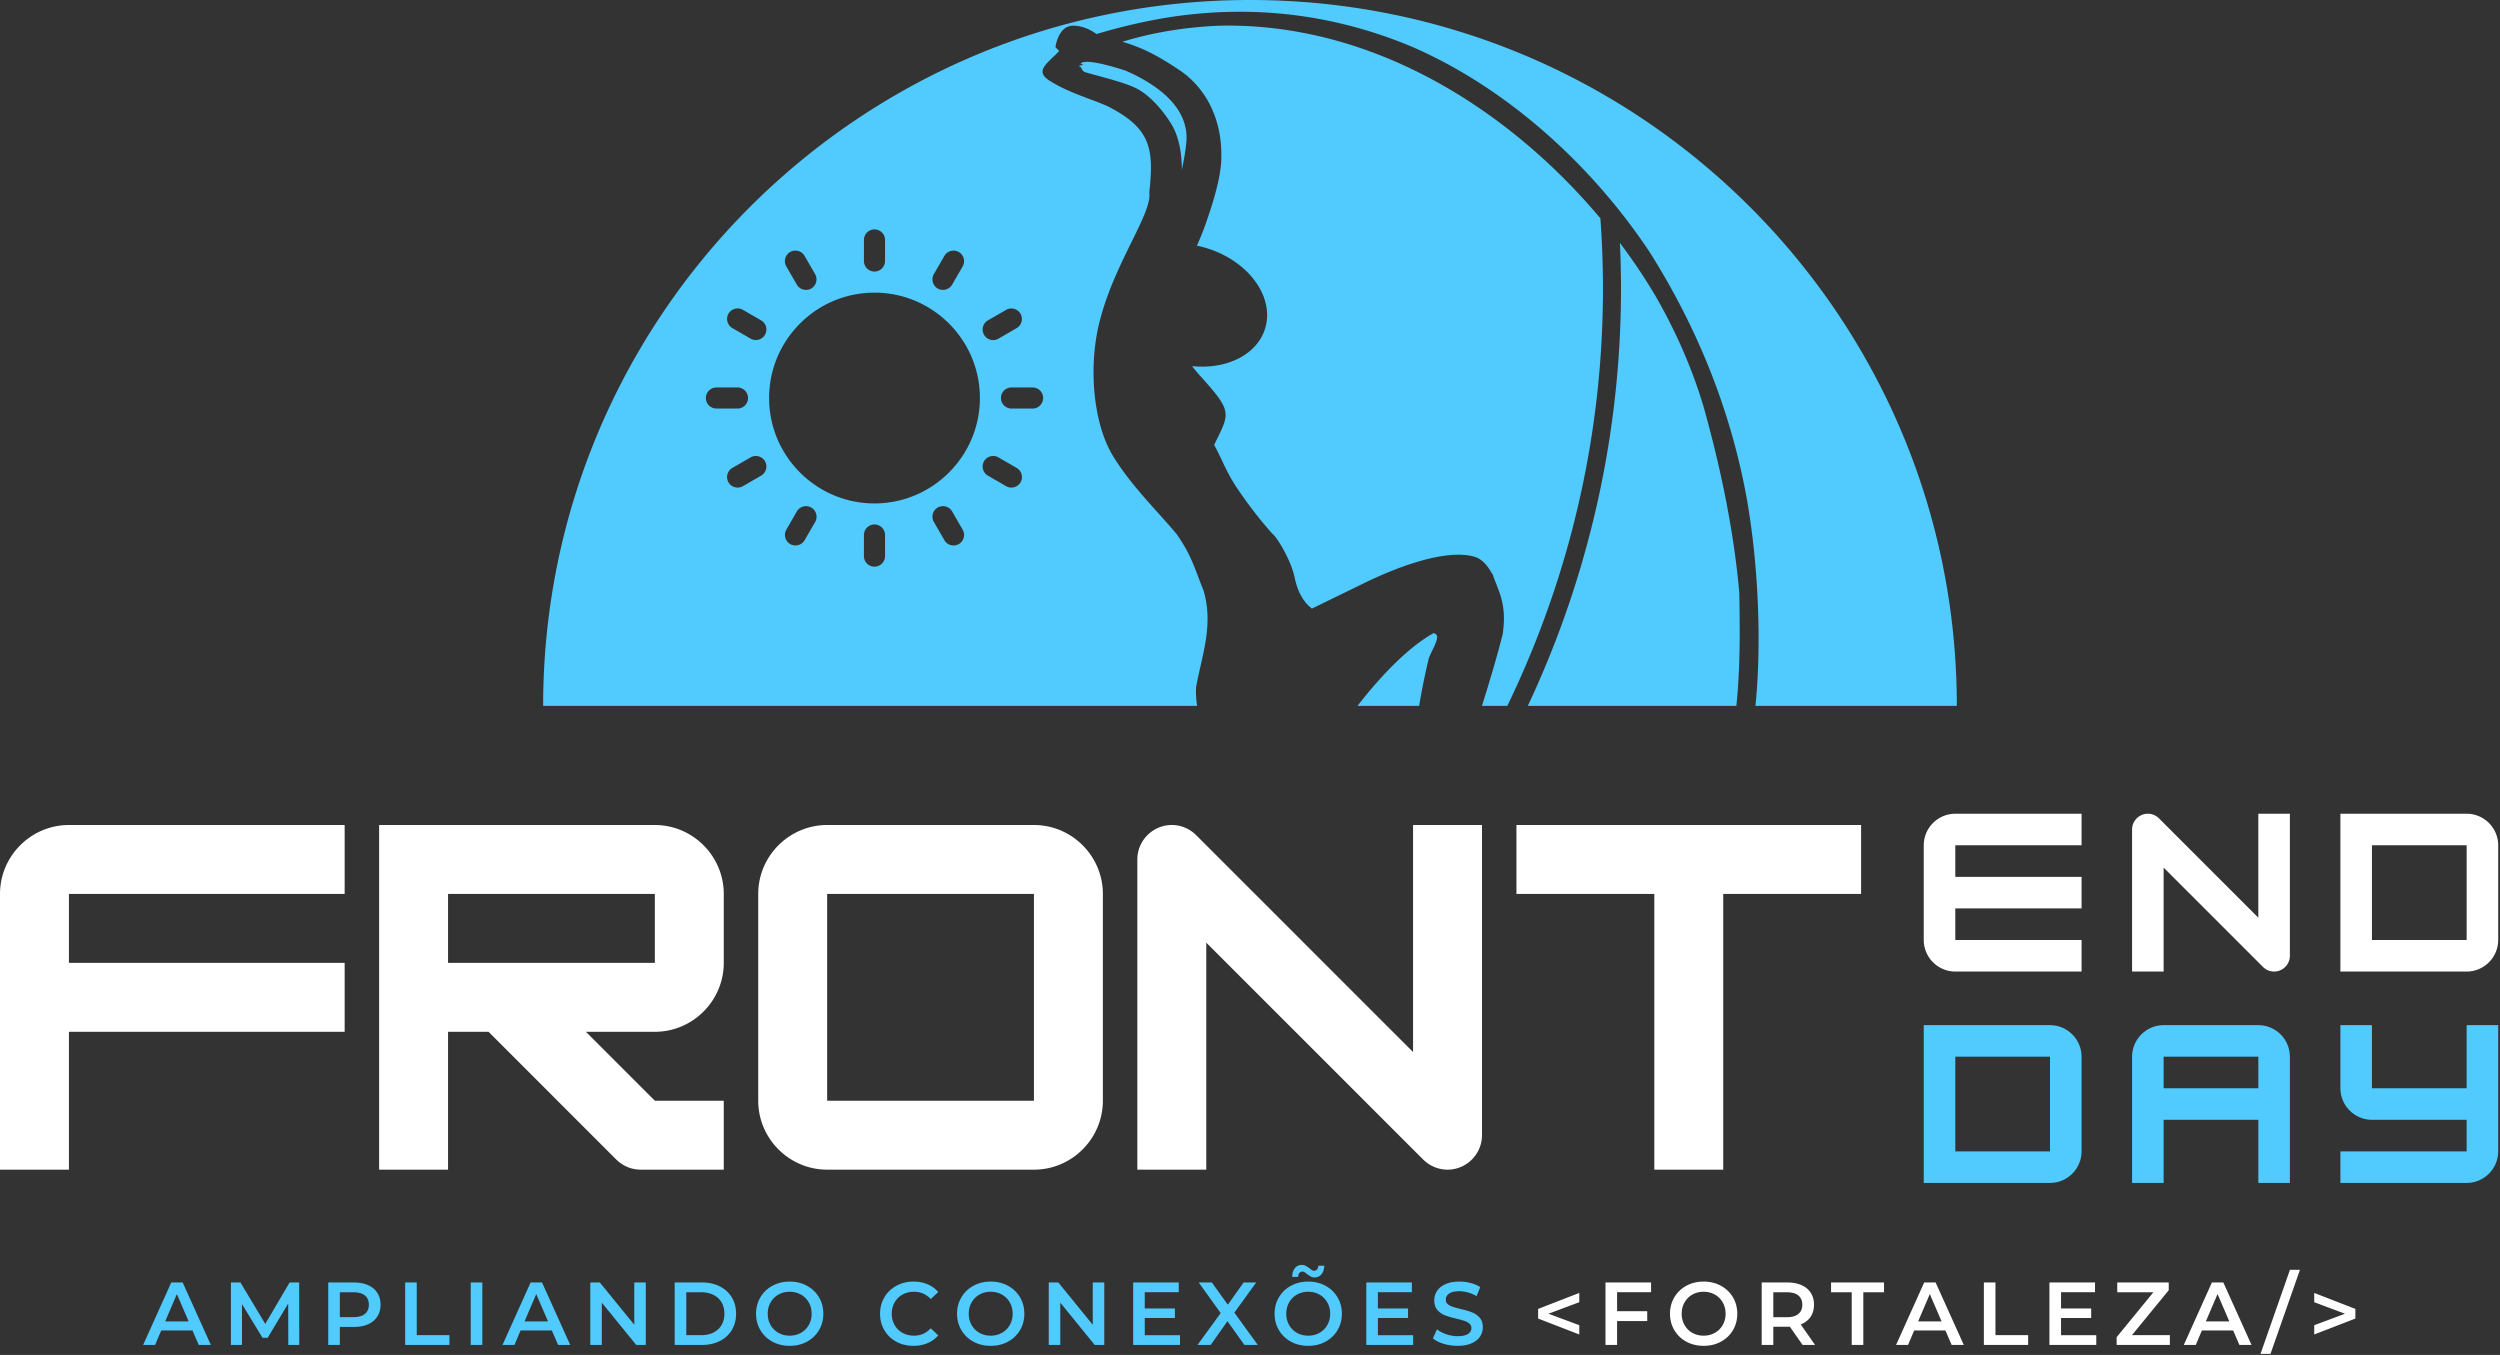 <svg xmlns="http://www.w3.org/2000/svg" width="1275" height="691" fill="none"><rect width="100%" height="100%" fill="#333333" stroke="none"/><path fill="#51CAFD" fill-rule="evenodd" d="M277 359.995C277 161.177 438.401 0 637.5 0c199.089 0 360.484 161.177 360.484 359.995H895.265c.642-6.092 1.043-12.253 1.299-18.534 1.23-31.187-1.302-62.14-5.734-87.317-8.427-46.422-26.167-88.776-49.797-126.016C810.335 82.148 766.59 43.8 719.346 23.514c-29.209-12.1-59.323-17.938-90.276-17.49v-.005c-10.318.146-20.724 1-31.219 2.541-13 1.97-25.719 4.97-38.625 8.797-2.334-1.692-6.703-4.26-11.906-4.26-7.724 0-9.042 10.984-9.042 10.984l1.911 1.912c-1.093 1.189-2.254 2.296-3.356 3.345-4.529 4.318-8.044 7.668-1.618 11.77 6.537 4.158 13.507 6.781 20.284 9.333 3.078 1.158 6.116 2.302 9.055 3.567 11.161 5.62 17.167 11.037 20.073 17.792 2.963 6.87 2.724 15.13 1.505 26.401.799 5.217-3.484 13.922-8.95 25.03-5.715 11.616-12.724 25.86-16.566 41.491-1.802 7.328-2.765 15.26-2.89 23.229-.266 16.292 2.932 32.661 9.474 43.891 6.718 11.126 14.863 20.21 23.11 29.408l.001.001c3.261 3.636 6.537 7.29 9.748 11.096 6.003 8.493 8.424 14.922 10.934 21.59.866 2.299 1.742 4.626 2.78 7.076 4.126 13.893 1.308 26.327-1.509 38.758-.807 3.559-1.614 7.118-2.257 10.711-.149 3.444.041 6.596.543 9.513H277Zm446.759 0h-31.434c12.65-16.274 26.272-30.046 38.666-37.044 3.543.384 1.508 4.595-.442 8.627-.983 2.033-1.944 4.022-2.157 5.451-1.866 7.834-3.367 15.434-4.633 22.966Zm44.969 0h-12.942c3.842-12.2 7.503-24.386 10.575-36.534 1.874-12.55-.679-19.054-3.417-26.03l-.001-.002-.001-.002c-.595-1.517-1.199-3.056-1.768-4.684-.048.105-.24-.221-.586-.806l-.001-.001c-1.141-1.93-3.946-6.675-8.674-8.021-16.389-4.659-44.643 8.129-51.607 11.281-.471.214-.845.383-1.111.5l-30.136 14.692c-5.734-4.541-7.734-10.838-8.932-16.453-1.761-8.244-8.932-20.156-11.172-21.672-7.292-8.166-13.432-16.458-18.167-23.505-3.354-4.993-5.455-9.42-7.541-13.815v-.001c-1.26-2.655-2.515-5.298-4.037-8.048.414-.848.81-1.652 1.187-2.418l.007-.013.009-.02.013-.026h.001c6.445-13.079 7.35-14.916-5.097-29.117-.639-.729-1.237-1.389-1.844-2.059-1.527-1.684-3.113-3.434-5.557-6.519 19.719 2.052 36.323-7.735 38.13-23.261 1.948-16.713-13.989-33.755-35.646-38.151 1.469-3.297 2.854-6.619 4.042-9.948 4.083-11.442 7.865-23.656 8.359-33.208.933-20.167-7.083-36.401-20.51-45.86-10.656-7.171-19.021-11.895-29.938-14.973 15.881-4.886 32.594-7.5 49.329-8.203 1.557-.032 3.099-.053 4.645-.053l.006-.01c78.041.125 145.667 45.581 189.851 98.313 6.456 88.71-11.222 173.747-47.469 248.627Zm10.451 0h106.364c1.952-18.726 1.87-38.264 1.495-57.711-2.807-32.224-9.823-64.833-18.052-94.286-5.557-18.891-13.755-37.958-24.338-56.464-5.409-9.213-11.595-18.491-18.494-27.644.151 3.205.272 6.412.362 9.62a501.86 501.86 0 0 1-1.052 49.063 506.31 506.31 0 0 1-2.334 24.432 501.912 501.912 0 0 1-3.531 24.287 497.67 497.67 0 0 1-4.719 24.088 497.843 497.843 0 0 1-5.896 23.823 490.947 490.947 0 0 1-7.057 23.505 503.61 503.61 0 0 1-8.203 23.136 502.945 502.945 0 0 1-14.545 34.151ZM573.955 35.987c-9.76-3.156-16.505-4.573-20.021-4.453-1.594.052-2.51.422-2.755 1.089l1.448.411-2.625.605c.07.022.139.045.208.069h.001c.121.04.241.081.364.118.663.42.918.916 1.167 1.4.334.652.656 1.28 1.947 1.663 2.091.616 4.408 1.248 6.804 1.901h.001c7.421 2.025 15.598 4.255 20.154 6.87 6.5 3.817 12.208 10.437 16.448 17.135 4.14 6.547 5.619 15.15 5.651 23.698 1.531-7.042 2.307-12.75 2.406-15.933.078-8.468-3.927-15.526-10.052-21.343-5.719-5.438-13.287-9.813-21.146-13.23ZM445.984 149.245c-29.63 0-53.734 24.109-53.734 53.739 0 29.631 24.104 53.766 53.734 53.766 29.631 0 53.766-24.135 53.766-53.766 0-29.63-24.135-53.739-53.766-53.739Zm-69.875 48.359c2.959 0 5.381 2.417 5.381 5.38 0 2.99-2.391 5.381-5.349 5.381H365.38c-2.963 0-5.38-2.422-5.38-5.381a5.39 5.39 0 0 1 5.38-5.38h10.729Zm30.287-52.427c.995 1.734 2.786 2.672 4.666 2.672a5.32 5.32 0 0 0 2.678-.708c2.557-1.48 3.442-4.782 1.963-7.344l-5.38-9.307c-1.479-2.563-4.781-3.443-7.344-1.964-2.562 1.479-3.443 4.781-1.963 7.344l5.38 9.307ZM378.87 158.01l9.307 5.381c2.563 1.479 3.443 4.781 1.964 7.343a5.415 5.415 0 0 1-4.667 2.677 5.39 5.39 0 0 1-2.677-.713l-9.307-5.38c-2.563-1.479-3.443-4.782-1.964-7.344 1.479-2.557 4.781-3.443 7.344-1.964Zm3.927 75.256-9.307 5.38c-2.563 1.479-3.443 4.781-1.964 7.344.995 1.739 2.792 2.677 4.667 2.677a5.3 5.3 0 0 0 2.677-.714l9.307-5.38c2.563-1.479 3.443-4.781 1.964-7.344-1.48-2.557-4.782-3.443-7.344-1.963Zm57.807 39.593c0-2.958 2.422-5.38 5.38-5.38a5.377 5.377 0 0 1 5.381 5.38v10.761a5.394 5.394 0 0 1-5.381 5.38c-2.958 0-5.38-2.422-5.38-5.38v-10.761Zm86.016-75.255h-10.761c-2.958 0-5.375 2.417-5.375 5.38 0 2.959 2.417 5.381 5.375 5.381h10.761c2.958 0 5.38-2.422 5.38-5.381 0-2.963-2.422-5.38-5.38-5.38Zm-120.224 63.214c1.479-2.563 4.781-3.443 7.344-1.964a5.368 5.368 0 0 1 1.989 7.344l-5.38 9.307a5.415 5.415 0 0 1-4.667 2.677 5.392 5.392 0 0 1-2.677-.713c-2.562-1.479-3.443-4.781-1.963-7.344l5.354-9.307Zm79.182 0c-1.479-2.563-4.781-3.443-7.344-1.964-2.562 1.479-3.442 4.781-1.963 7.344l5.38 9.307c.995 1.74 2.786 2.677 4.667 2.677.911 0 1.849-.229 2.677-.713 2.557-1.479 3.442-4.781 1.963-7.344l-5.38-9.307Zm23.625-27.552 9.307 5.38c2.558 1.479 3.443 4.781 1.964 7.344a5.426 5.426 0 0 1-4.672 2.677 5.378 5.378 0 0 1-2.672-.714l-9.307-5.38c-2.563-1.479-3.443-4.781-1.964-7.344 1.479-2.557 4.782-3.443 7.344-1.963Zm-2.708-59.829c.911 0 1.854-.223 2.677-.708l9.307-5.38c2.563-1.479 3.443-4.781 1.964-7.344-1.48-2.562-4.782-3.443-7.344-1.963l-9.276 5.349c-2.563 1.479-3.443 4.781-1.964 7.343a5.337 5.337 0 0 0 4.636 2.703Zm-25.584-25.588a5.389 5.389 0 0 1-2.677-.708c-2.562-1.48-3.442-4.782-1.963-7.344l5.38-9.307c1.479-2.563 4.781-3.443 7.344-1.964 2.557 1.479 3.442 4.781 1.963 7.344l-5.38 9.307a5.413 5.413 0 0 1-4.667 2.672Zm-34.927-9.365c2.964 0 5.381-2.416 5.381-5.375v-10.734a5.373 5.373 0 0 0-5.381-5.375 5.373 5.373 0 0 0-5.38 5.375v10.76c0 2.959 2.422 5.349 5.38 5.349Z" clip-rule="evenodd"/><path fill="#51CAFD" d="M98.167 678.543H82.229l-3.125 7.375H73l14.333-31.855h5.834l14.375 31.855h-6.188l-3.187-7.375Zm-1.959-4.646-6-13.917-5.958 13.917h11.958ZM147.039 685.918l-.063-21.105-10.458 17.459h-2.646l-10.458-17.188v20.834h-5.646v-31.855h4.875l12.646 21.125 12.416-21.125h4.875l.042 31.855h-5.583ZM180.513 654.063c2.76 0 5.167.459 7.208 1.375 2.052.907 3.625 2.209 4.709 3.917 1.093 1.698 1.645 3.708 1.645 6.042 0 2.307-.552 4.323-1.645 6.041-1.084 1.709-2.657 3.021-4.709 3.938-2.041.906-4.448 1.354-7.208 1.354h-7.188v9.188h-5.916v-31.855h13.104Zm-.271 17.667c2.583 0 4.542-.547 5.875-1.646 1.333-1.093 2-2.656 2-4.687 0-2.026-.667-3.589-2-4.688-1.333-1.093-3.292-1.646-5.875-1.646h-6.917v12.667h6.917ZM206.63 654.063h5.917v26.855h16.666v5H206.63v-31.855ZM240.073 654.063h5.917v31.855h-5.917v-31.855ZM281.442 678.543h-15.937l-3.125 7.375h-6.104l14.333-31.855h5.833l14.375 31.855h-6.187l-3.188-7.375Zm-1.958-4.646-6-13.917-5.958 13.917h11.958ZM329.356 654.063v31.855h-4.875l-17.562-21.563v21.563h-5.875v-31.855h4.875l17.562 21.563v-21.563h5.875ZM344.087 654.063h13.938c3.385 0 6.401.662 9.041 1.98 2.636 1.323 4.688 3.187 6.146 5.604 1.458 2.406 2.188 5.187 2.188 8.354 0 3.156-.73 5.937-2.188 8.354-1.458 2.406-3.51 4.266-6.146 5.583-2.64 1.323-5.656 1.98-9.041 1.98h-13.938v-31.855Zm13.646 26.855c2.344 0 4.401-.443 6.167-1.334 1.776-.901 3.145-2.177 4.104-3.833.958-1.651 1.437-3.568 1.437-5.75 0-2.193-.479-4.115-1.437-5.771-.959-1.651-2.328-2.922-4.104-3.812-1.766-.901-3.823-1.355-6.167-1.355h-7.729v21.855h7.729ZM402.733 686.376c-3.239 0-6.161-.698-8.77-2.104-2.615-1.417-4.662-3.375-6.146-5.875-1.49-2.511-2.229-5.313-2.229-8.396 0-3.094.739-5.896 2.229-8.396 1.484-2.51 3.531-4.469 6.146-5.875 2.609-1.417 5.531-2.125 8.77-2.125 3.25 0 6.178.708 8.792 2.125 2.61 1.406 4.656 3.354 6.146 5.854 1.484 2.49 2.229 5.292 2.229 8.417s-.745 5.932-2.229 8.417c-1.49 2.489-3.536 4.437-6.146 5.854-2.614 1.406-5.542 2.104-8.792 2.104Zm0-5.188c2.125 0 4.032-.479 5.73-1.437a10.406 10.406 0 0 0 4.02-4c.969-1.719 1.459-3.635 1.459-5.75 0-2.125-.49-4.042-1.459-5.75-.973-1.719-2.312-3.063-4.02-4.021-1.698-.958-3.605-1.437-5.73-1.437-2.114 0-4.02.479-5.729 1.437-1.698.958-3.031 2.302-4 4.021-.974 1.708-1.458 3.625-1.458 5.75 0 2.115.484 4.031 1.458 5.75a10.395 10.395 0 0 0 4 4c1.709.958 3.615 1.437 5.729 1.437ZM465.854 686.376c-3.224 0-6.135-.698-8.729-2.104-2.583-1.417-4.615-3.365-6.083-5.854-1.474-2.485-2.209-5.292-2.209-8.417s.74-5.927 2.23-8.417c1.484-2.5 3.526-4.448 6.125-5.854 2.593-1.417 5.5-2.125 8.708-2.125 2.609 0 4.989.458 7.146 1.375 2.151.906 3.968 2.224 5.458 3.958l-3.812 3.584c-2.308-2.485-5.146-3.729-8.521-3.729-2.183 0-4.141.479-5.875 1.437a10.329 10.329 0 0 0-4.042 4c-.974 1.698-1.458 3.62-1.458 5.771 0 2.156.484 4.078 1.458 5.771.969 1.698 2.318 3.021 4.042 3.979 1.734.958 3.692 1.437 5.875 1.437 3.375 0 6.213-1.255 8.521-3.77l3.812 3.625c-1.49 1.739-3.312 3.062-5.479 3.979-2.167.901-4.557 1.354-7.167 1.354ZM505.246 686.376c-3.239 0-6.161-.698-8.771-2.104-2.614-1.417-4.661-3.375-6.145-5.875-1.49-2.511-2.23-5.313-2.23-8.396 0-3.094.74-5.896 2.23-8.396 1.484-2.51 3.531-4.469 6.145-5.875 2.61-1.417 5.532-2.125 8.771-2.125 3.25 0 6.177.708 8.792 2.125 2.609 1.406 4.656 3.354 6.146 5.854 1.484 2.49 2.229 5.292 2.229 8.417s-.745 5.932-2.229 8.417c-1.49 2.489-3.537 4.437-6.146 5.854-2.615 1.406-5.542 2.104-8.792 2.104Zm0-5.188c2.125 0 4.031-.479 5.729-1.437a10.408 10.408 0 0 0 4.021-4c.969-1.719 1.459-3.635 1.459-5.75 0-2.125-.49-4.042-1.459-5.75-.974-1.719-2.312-3.063-4.021-4.021-1.698-.958-3.604-1.437-5.729-1.437-2.114 0-4.021.479-5.729 1.437-1.698.958-3.031 2.302-4 4.021-.974 1.708-1.458 3.625-1.458 5.75 0 2.115.484 4.031 1.458 5.75a10.395 10.395 0 0 0 4 4c1.708.958 3.615 1.437 5.729 1.437ZM563.183 654.063v31.855h-4.875l-17.563-21.563v21.563h-5.875v-31.855h4.875l17.563 21.563v-21.563h5.875ZM601.81 680.959v4.959h-23.896v-31.855h23.25v4.959H583.83v8.291h15.375v4.855H583.83v8.791h17.98ZM634.65 685.918l-8.646-12.105-8.542 12.105h-6.729l11.813-16.25-11.188-15.605h6.688l8.145 11.334 8.063-11.334h6.417l-11.146 15.375 11.958 16.48h-6.833ZM667.182 686.376c-3.239 0-6.161-.698-8.771-2.104-2.614-1.417-4.661-3.375-6.145-5.875-1.49-2.511-2.23-5.313-2.23-8.396 0-3.094.74-5.896 2.23-8.396 1.484-2.51 3.531-4.469 6.145-5.875 2.61-1.417 5.532-2.125 8.771-2.125 3.25 0 6.177.708 8.792 2.125 2.609 1.406 4.656 3.354 6.146 5.854 1.484 2.49 2.229 5.292 2.229 8.417s-.745 5.932-2.229 8.417c-1.49 2.489-3.537 4.437-6.146 5.854-2.615 1.406-5.542 2.104-8.792 2.104Zm0-5.188c2.125 0 4.031-.479 5.729-1.437a10.408 10.408 0 0 0 4.021-4c.969-1.719 1.459-3.635 1.459-5.75 0-2.125-.49-4.042-1.459-5.75-.974-1.719-2.312-3.063-4.021-4.021-1.698-.958-3.604-1.437-5.729-1.437-2.114 0-4.021.479-5.729 1.437-1.698.958-3.031 2.302-4 4.021-.974 1.708-1.458 3.625-1.458 5.75 0 2.115.484 4.031 1.458 5.75a10.395 10.395 0 0 0 4 4c1.708.958 3.615 1.437 5.729 1.437Zm3.292-29.708c-.766 0-1.427-.151-1.979-.458-.558-.302-1.245-.761-2.063-1.375-.489-.386-.89-.677-1.208-.875-.323-.193-.636-.292-.938-.292a2 2 0 0 0-1.583.729c-.406.474-.62 1.141-.646 2h-3.041c.026-1.859.484-3.338 1.375-4.437.901-1.11 2.083-1.667 3.541-1.667.75 0 1.401.156 1.959.458.567.308 1.26.761 2.083 1.355.484.406.885.703 1.208.895.318.198.63.292.938.292.625 0 1.135-.219 1.541-.667.417-.458.646-1.093.688-1.916h3.042c-.058 1.781-.532 3.219-1.417 4.312-.875 1.099-2.042 1.646-3.5 1.646ZM720.702 680.959v4.959h-23.895v-31.855h23.25v4.959h-17.334v8.291h15.375v4.855h-15.375v8.791h17.979ZM743.355 686.376c-2.458 0-4.833-.349-7.125-1.042-2.281-.708-4.094-1.635-5.438-2.791l2.063-4.584c1.302 1.032 2.901 1.87 4.792 2.521 1.901.656 3.802.979 5.708.979 2.375 0 4.146-.375 5.312-1.125 1.167-.76 1.75-1.771 1.75-3.021 0-.901-.328-1.645-.979-2.229-.656-.593-1.479-1.062-2.479-1.396-1-.343-2.37-.729-4.104-1.145-2.432-.584-4.396-1.157-5.896-1.73a9.89 9.89 0 0 1-3.875-2.708c-1.073-1.219-1.604-2.88-1.604-4.979 0-1.76.479-3.359 1.437-4.792.959-1.442 2.396-2.588 4.313-3.437 1.927-.86 4.292-1.292 7.083-1.292 1.943 0 3.854.245 5.729.729 1.886.49 3.511 1.188 4.875 2.104l-1.875 4.584a17.967 17.967 0 0 0-4.354-1.854c-1.515-.427-2.989-.646-4.416-.646-2.334 0-4.073.396-5.209 1.187-1.14.792-1.708 1.844-1.708 3.146 0 .906.323 1.646.979 2.229.651.573 1.479 1.021 2.479 1.354 1 .334 2.36.719 4.084 1.146 2.375.542 4.317 1.115 5.833 1.709a9.799 9.799 0 0 1 3.875 2.708c1.083 1.208 1.625 2.849 1.625 4.917 0 1.75-.479 3.343-1.438 4.77-.948 1.433-2.39 2.573-4.333 3.417-1.948.844-4.312 1.271-7.104 1.271Z"/><path fill="#fff" d="m805.432 664.126-15.708 5.875 15.708 5.854v4.729l-20.979-8.125v-4.916l20.979-8.146v4.729ZM824.715 659.022v9.687h15.375v5.021h-15.375v12.188h-5.916v-31.855h23.25v4.959h-17.334ZM868.846 686.376c-3.24 0-6.162-.698-8.771-2.104-2.615-1.417-4.662-3.375-6.146-5.875-1.49-2.511-2.229-5.313-2.229-8.396 0-3.094.739-5.896 2.229-8.396 1.484-2.51 3.531-4.469 6.146-5.875 2.609-1.417 5.531-2.125 8.771-2.125 3.25 0 6.177.708 8.791 2.125 2.61 1.406 4.656 3.354 6.146 5.854 1.484 2.49 2.229 5.292 2.229 8.417s-.745 5.932-2.229 8.417c-1.49 2.489-3.536 4.437-6.146 5.854-2.614 1.406-5.541 2.104-8.791 2.104Zm0-5.188c2.125 0 4.031-.479 5.729-1.437a10.415 10.415 0 0 0 4.021-4c.968-1.719 1.458-3.635 1.458-5.75 0-2.125-.49-4.042-1.458-5.75-.974-1.719-2.313-3.063-4.021-4.021-1.698-.958-3.604-1.437-5.729-1.437-2.115 0-4.021.479-5.73 1.437-1.698.958-3.031 2.302-4 4.021-.974 1.708-1.458 3.625-1.458 5.75 0 2.115.484 4.031 1.458 5.75a10.395 10.395 0 0 0 4 4c1.709.958 3.615 1.437 5.73 1.437ZM919.324 685.918l-6.52-9.334c-.266.032-.678.042-1.23.042h-7.187v9.292h-5.917v-31.855h13.104c2.761 0 5.167.459 7.209 1.375 2.052.907 3.625 2.209 4.708 3.917 1.094 1.698 1.646 3.708 1.646 6.042 0 2.406-.583 4.474-1.75 6.208-1.167 1.724-2.844 3.011-5.021 3.854l7.313 10.459h-6.355Zm-.145-20.521c0-2.026-.667-3.589-2-4.688-1.334-1.093-3.292-1.646-5.875-1.646h-6.917v12.709h6.917c2.583 0 4.541-.552 5.875-1.667 1.333-1.109 2-2.677 2-4.708ZM944.377 659.063h-10.541v-5h27.021v5h-10.563v26.855h-5.917v-26.855ZM992.165 678.543h-15.937l-3.125 7.375h-6.104l14.333-31.855h5.833l14.375 31.855h-6.187l-3.188-7.375Zm-1.958-4.646-6-13.917-5.958 13.917h11.958ZM1011.77 654.063h5.91v26.855h16.67v5h-22.58v-31.855ZM1069.1 680.959v4.959h-23.89v-31.855h23.25v4.959h-17.33v8.291h15.37v4.855h-15.37v8.791h17.97ZM1106.63 680.918v5h-27.14v-3.959l18.73-22.896h-18.42v-5h26.25v3.959l-18.75 22.896h19.33ZM1138.9 678.543h-15.93l-3.13 7.375h-6.1l14.33-31.855h5.83l14.38 31.855h-6.19l-3.19-7.375Zm-1.95-4.646-6-13.917-5.96 13.917h11.96ZM1167.88 647.605h5.1l-15.02 42.854h-5.1l15.02-42.854ZM1201.24 667.543v4.916l-20.98 8.125v-4.729l15.69-5.854-15.69-5.875v-4.729l20.98 8.146ZM175.771 420.753H35.156C15.823 420.753 0 436.571 0 455.91v140.614h35.156v-70.307h140.615v-35.156H35.156V455.91h140.615v-35.157ZM369.118 455.91c0-19.339-15.818-35.157-35.151-35.157h-140.62v175.771h35.156v-70.307h20.651l65.037 65.036c3.516 3.516 7.911 5.271 12.745 5.271h42.182v-35.156h-35.151l-35.156-35.151h35.156c19.333 0 35.151-15.818 35.151-35.156V455.91Zm-35.151 0v35.151H228.503V455.91h105.464ZM527.314 596.524c19.552 0 35.151-16.036 35.151-35.156V455.91c0-19.339-15.817-35.157-35.151-35.157H421.851c-19.334 0-35.157 15.818-35.157 35.157v105.458c0 19.338 15.823 35.156 35.157 35.156h105.463ZM421.851 455.91h105.463v105.458H421.851V455.91ZM615.198 596.524V480.738l110.516 110.515c3.297 3.292 7.687 5.271 12.526 5.271 9.666 0 17.573-7.911 17.573-17.578V420.753h-35.151v115.792L610.146 426.024c-3.297-3.292-7.693-5.271-12.526-5.271-9.667 0-17.578 7.912-17.578 17.578v158.193h35.156ZM949.16 420.753H773.389v35.157h70.312v140.614h35.151V455.91h70.308v-35.157ZM1061.6 415h-64.395c-8.849 0-16.094 7.245-16.094 16.099v48.292c0 8.854 7.245 16.099 16.094 16.099h64.395v-16.099h-64.395v-16.094h64.395v-16.099h-64.395v-16.099h64.395V415ZM1103.45 495.49v-53.021l50.61 50.604c1.51 1.51 3.52 2.417 5.73 2.417 4.43 0 8.05-3.62 8.05-8.047V415h-16.09v53.021l-50.61-50.604c-1.51-1.511-3.52-2.417-5.74-2.417-4.42 0-8.04 3.625-8.04 8.052v72.438h16.09ZM1257.99 495.49c8.85 0 16.09-7.245 16.09-16.099v-48.292c0-8.854-7.24-16.099-16.09-16.099h-64.39v80.49h64.39Zm-48.3-64.391h48.3v48.292h-48.3v-48.292Z"/><path fill="#51CAFD" d="M1045.5 603.302c8.86 0 16.1-7.244 16.1-16.099v-48.291c0-8.854-7.24-16.099-16.1-16.099h-64.389v80.489h64.389Zm-48.295-64.39h48.295v48.291h-48.295v-48.291ZM1103.45 522.813c-8.85 0-16.09 7.245-16.09 16.099v64.39h16.09V571.11h48.3v32.192h16.09v-64.39c0-8.854-7.24-16.099-16.09-16.099h-48.3Zm0 16.099h48.3v16.099h-48.3v-16.099ZM1257.99 555.011h-48.3v-32.198h-16.09v32.198c0 8.854 7.24 16.099 16.09 16.099h48.3v16.093h-64.39v16.099h64.39c8.85 0 16.09-7.244 16.09-16.099v-64.39h-16.09v32.198Z"/></svg>